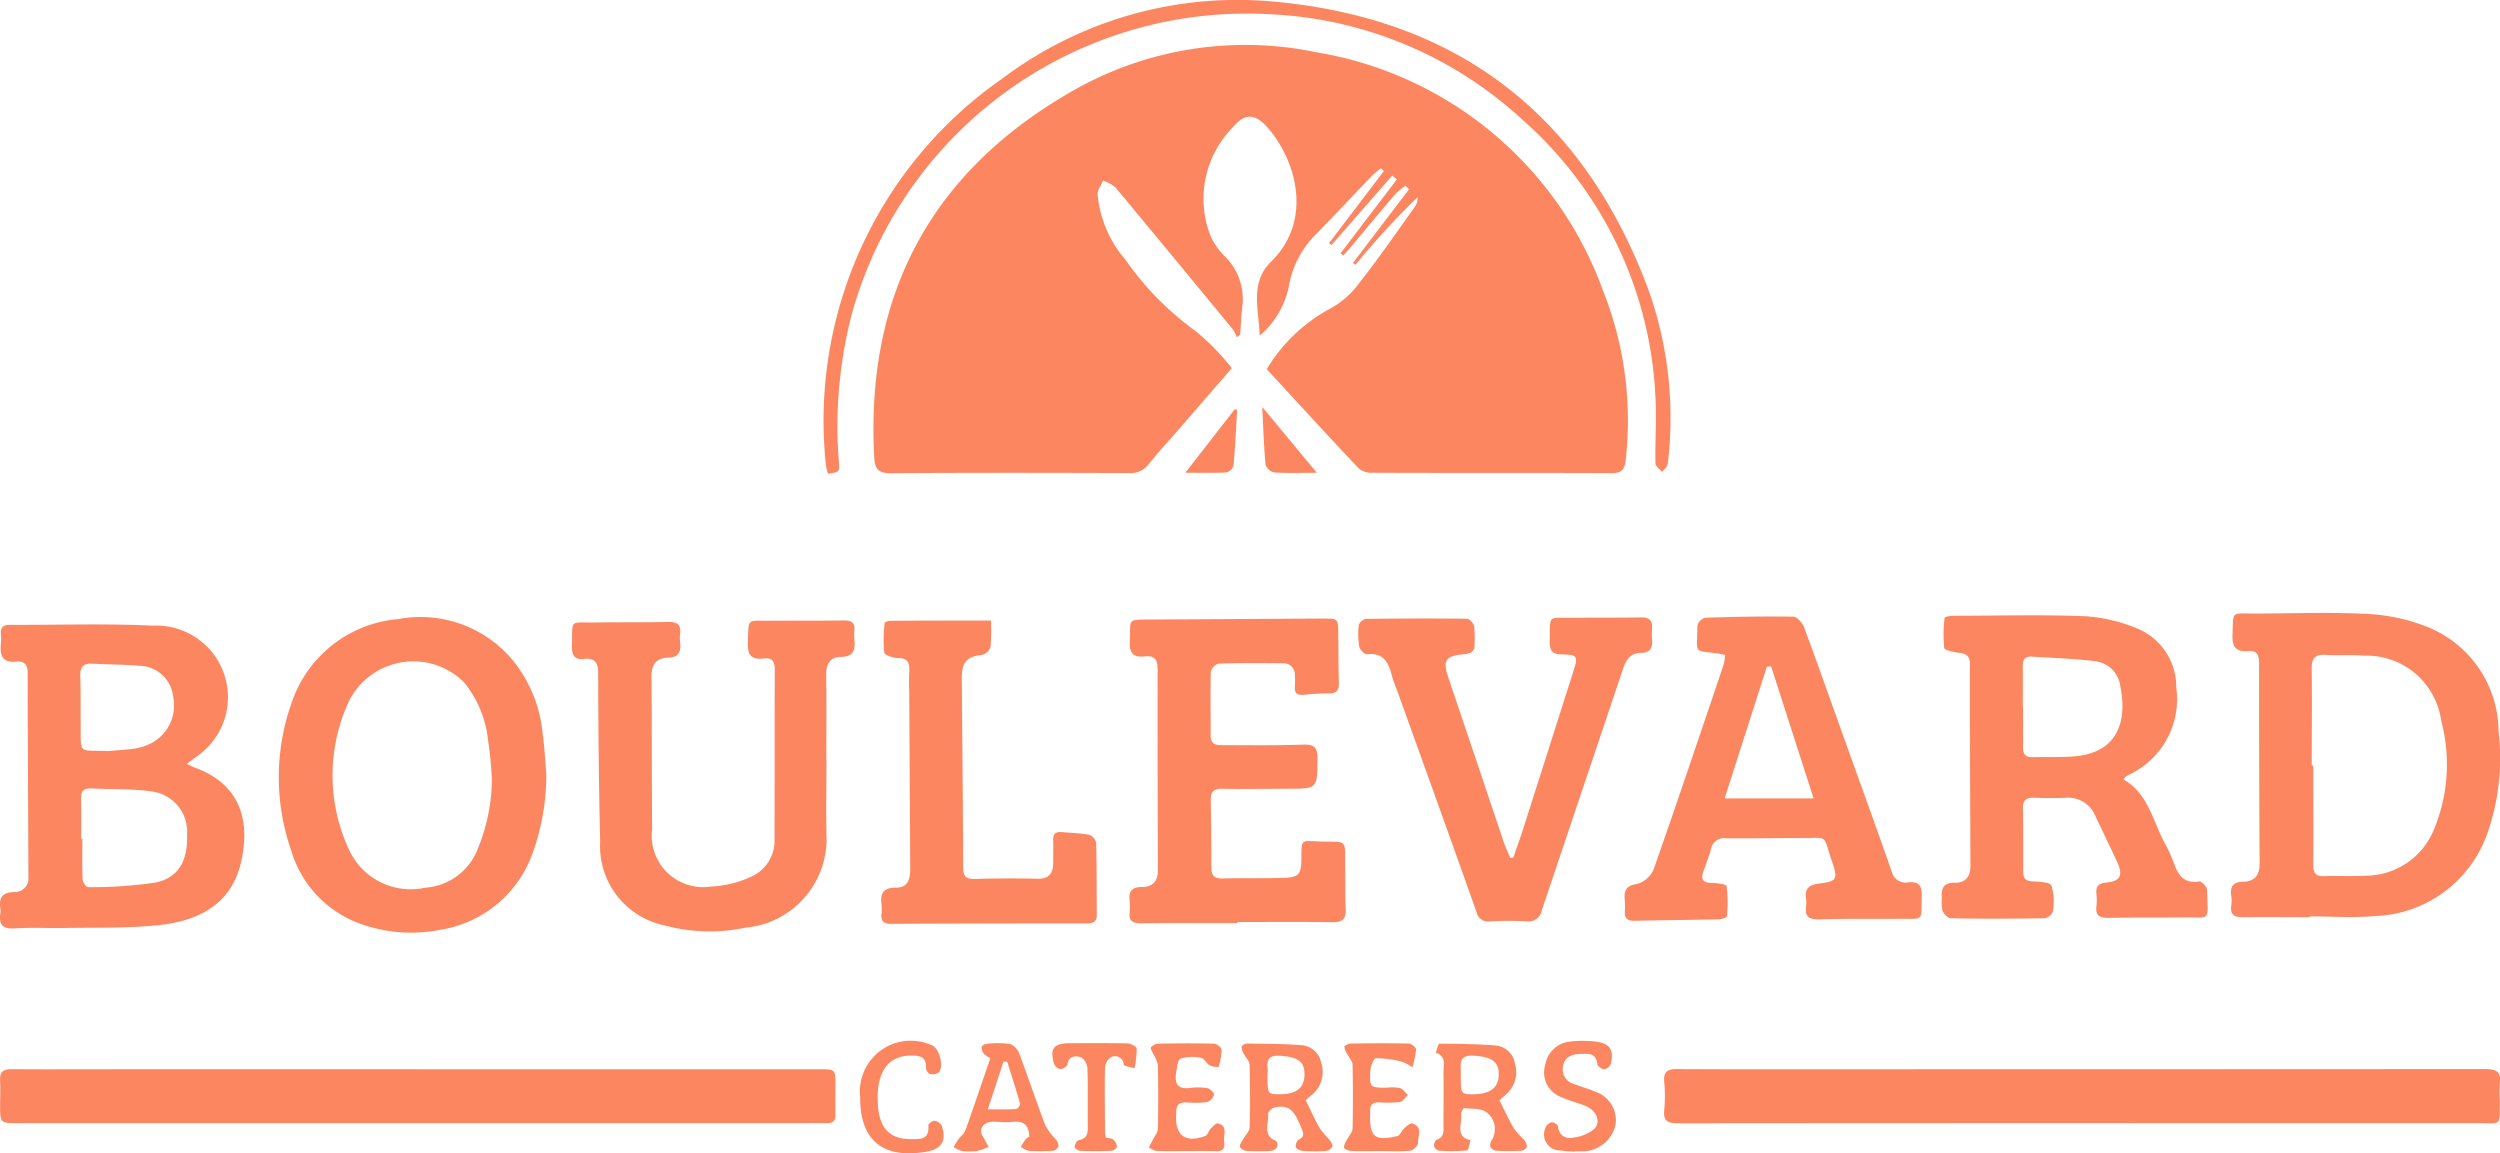 <svg xmlns="http://www.w3.org/2000/svg" width="91.612" height="42.263" viewBox="0 0 91.612 42.263">
  <g id="Group_10431" data-name="Group 10431" opacity="0.81" style="mix-blend-mode: luminosity;isolation: isolate">
    <path id="Path_2276" data-name="Path 2276" d="M2973.341,729.979a6.008,6.008,0,0,1,2.274-2.191,3.282,3.282,0,0,0,1.111-.962c.711-.9,1.361-1.85,2.032-2.783a.574.574,0,0,0,.109-.364,27.554,27.554,0,0,0-2.279,2.48l-.09-.072,2.056-2.7-.125-.129a2.456,2.456,0,0,0-.375.3c-.553.647-1.095,1.3-1.642,1.955-.085.1-.177.2-.266.3l-.1-.081,2.061-2.708-.171-.139-2.225,2.546-.09-.067,2.01-2.646-.109-.1a4.66,4.66,0,0,0-.354.3c-.668.7-1.323,1.4-2,2.091a3.542,3.542,0,0,0-1.018,1.922,3.193,3.193,0,0,1-1.07,1.82c-.037-1-.362-1.947.419-2.712,1.544-1.513.929-3.716-.139-4.923-.455-.514-.836-.524-1.274.009a3.728,3.728,0,0,0-.818,3.942,2.4,2.4,0,0,0,.524.767,2.2,2.2,0,0,1,.646,1.9c-.037.323-.048.648-.071.973l-.125.106a1.356,1.356,0,0,0-.14-.285q-2.149-2.613-4.311-5.214a1.445,1.445,0,0,0-.45-.244c-.071.171-.208.344-.2.511a4.247,4.247,0,0,0,1.018,2.385,10.915,10.915,0,0,0,2.58,2.623,8.646,8.646,0,0,1,1.319,1.353l-1.959,2.261c-.362.418-.74.824-1.084,1.256a.833.833,0,0,1-.731.327c-2.908-.009-5.817-.014-8.726.005-.425,0-.576-.136-.6-.545-.339-6.008,2.1-10.539,7.321-13.494a12.731,12.731,0,0,1,8.9-1.381,13.506,13.506,0,0,1,10.485,8.739,12.84,12.84,0,0,1,.825,6.22c-.034.323-.147.46-.5.458-2.923-.013-5.846,0-8.769-.013a.753.753,0,0,1-.5-.15C2975.584,732.426,2974.475,731.211,2973.341,729.979Z" transform="translate(-2926.919 -716.451)" fill="#fb6a3b"/>
    <path id="Path_2277" data-name="Path 2277" d="M3314.571,1160.809q-7.4,0-14.808.007c-.375,0-.554-.073-.511-.489a5.334,5.334,0,0,0,0-1.02c-.035-.387.123-.479.487-.477,2.326.013,4.653.006,6.979.006q11.3,0,22.6-.007c.416,0,.617.09.555.538a4.7,4.7,0,0,0,0,.6c-.01.989.1.843-.825.844Q3321.8,1160.814,3314.571,1160.809Z" transform="translate(-3238.267 -1119.654)" fill="#fb6a3b"/>
    <path id="Path_2278" data-name="Path 2278" d="M2598.367,1158.87h14.723c.575,0,.575,0,.575.587,0,.355-.007.71,0,1.064.008.241-.095.332-.329.324-.283-.01-.567,0-.851,0h-28.766c-.665,0-.665,0-.664-.666,0-.3.016-.6,0-.894-.021-.316.1-.42.417-.418,1.574.011,3.149,0,4.723,0h10.17Z" transform="translate(-2583.051 -1119.687)" fill="#fb6a3b"/>
    <path id="Path_2279" data-name="Path 2279" d="M2589.846,972.6c.145.069.213.109.288.136,1.587.572,2.071,1.838,1.7,3.465-.366,1.586-1.606,2.165-3.06,2.312-1.124.114-2.263.081-3.4.1-.61.012-1.221-.025-1.829.016-.449.03-.594-.14-.532-.556a.55.55,0,0,0,0-.17c-.062-.4.075-.6.517-.606a.5.5,0,0,0,.511-.562c-.008-2.5-.023-4.993-.027-7.49,0-.3-.155-.422-.417-.394-.509.053-.606-.222-.565-.641a2.5,2.5,0,0,0,0-.383c-.014-.241.1-.322.332-.322,1.744.007,3.491-.054,5.232.03a2.627,2.627,0,0,1,1.622,4.786C2590.109,972.4,2590,972.483,2589.846,972.6Zm-3.872,2.749h.045c0,.5-.012.992.009,1.487,0,.1.135.284.2.282a16.189,16.189,0,0,0,2.444-.164c.863-.167,1.218-.8,1.182-1.757a1.485,1.485,0,0,0-1.3-1.587c-.723-.106-1.466-.069-2.2-.111-.311-.018-.391.128-.384.4C2585.982,974.383,2585.974,974.865,2585.974,975.347Zm.967-3.217c.337-.03.676-.047,1.01-.094a2.133,2.133,0,0,0,.524-.161,1.568,1.568,0,0,0,.866-1.762,1.265,1.265,0,0,0-1.255-1.111c-.562-.05-1.128-.041-1.692-.076-.362-.023-.464.144-.452.48.02.579.008,1.16.014,1.74C2585.971,972.262,2585.836,972.092,2586.941,972.13Z" transform="translate(-2583 -944.608)" fill="#fb6a3b"/>
    <path id="Path_2280" data-name="Path 2280" d="M3425.452,969.562c.907.517,1.068,1.519,1.514,2.341a5.024,5.024,0,0,1,.335.734c.154.445.377.744.92.661.084-.013.289.19.291.3.023,1.209.176,1-.894,1.017-.908.013-1.816,0-2.724.016-.324.006-.482-.094-.436-.44a1.874,1.874,0,0,0,0-.425c-.026-.274.053-.4.363-.43.517-.045.621-.272.395-.757-.257-.552-.522-1.1-.785-1.65a1.085,1.085,0,0,0-1.107-.7c-.382.02-.766.015-1.149,0-.282-.01-.417.082-.411.386.014.766.009,1.532.01,2.3,0,.2.035.354.292.375s.674.018.74.157a1.985,1.985,0,0,1,.053.957.394.394,0,0,1-.3.241c-1.149.019-2.3.023-3.447,0-.107,0-.255-.168-.3-.29a1.8,1.8,0,0,1-.019-.463c-.036-.366.08-.555.49-.549.375.006.558-.23.557-.606-.009-2.469-.022-4.938-.018-7.407,0-.341-.179-.384-.443-.418-.181-.024-.494-.094-.5-.177a5.032,5.032,0,0,1,.013-1.094c0-.036.2-.08.3-.08,1.631,0,3.264-.047,4.893.019a5.943,5.943,0,0,1,1.921.47,2.306,2.306,0,0,1,1.376,2.133,3.053,3.053,0,0,1-1.715,3.193,1.272,1.272,0,0,0-.144.089A.538.538,0,0,0,3425.452,969.562Zm-3.693-2.68h.007c0,.5.007.992,0,1.488,0,.242.074.378.336.372.5-.01.993.009,1.486-.024,1.525-.1,2.036-1.129,1.745-2.572a1.054,1.054,0,0,0-.93-.922c-.769-.093-1.546-.117-2.321-.167-.234-.015-.326.107-.323.338C3421.764,965.89,3421.759,966.386,3421.759,966.882Z" transform="translate(-3347.634 -940.996)" fill="#fb6a3b"/>
    <path id="Path_2281" data-name="Path 2281" d="M3546.141,973.674c-.809,0-1.618-.009-2.426,0-.316.005-.494-.076-.442-.43a1.174,1.174,0,0,0,0-.34c-.052-.351.062-.524.446-.531.407-.007.594-.237.592-.663q-.023-3.661-.019-7.322c0-.3-.057-.5-.419-.466-.409.035-.572-.142-.556-.575.036-.922-.064-.8.8-.8,1.4,0,2.812-.06,4.212.019a6.79,6.79,0,0,1,2.216.508,4.149,4.149,0,0,1,2.522,3.791,8.26,8.26,0,0,1-.453,3.851,4.522,4.522,0,0,1-4.088,2.916c-.787.075-1.587.012-2.382.012Zm.08-5.56h.057c0,1.219.006,2.438,0,3.657,0,.293.1.408.393.4.51-.018,1.021.012,1.53-.017a2.71,2.71,0,0,0,2.479-1.646,6.218,6.218,0,0,0,.284-4.038,2.755,2.755,0,0,0-2.8-2.379c-.478-.042-.963,0-1.444-.03-.4-.021-.506.145-.5.527C3546.235,965.762,3546.221,966.938,3546.221,968.115Z" transform="translate(-3461.508 -940.064)" fill="#fb6a3b"/>
    <path id="Path_2282" data-name="Path 2282" d="M2838.517,970.843c0,.922-.016,1.845,0,2.767a3.262,3.262,0,0,1-2.968,3.408,6.372,6.372,0,0,1-2.953-.08,2.968,2.968,0,0,1-2.371-3.075c-.049-2.057-.068-4.114-.073-6.172,0-.392-.128-.561-.5-.522-.394.041-.469-.145-.461-.5.024-.984-.1-.819.84-.834.894-.014,1.788,0,2.682-.02.324-.007.486.09.441.435a1.2,1.2,0,0,0,0,.3c.042.347-.04.566-.453.576-.436.011-.6.268-.595.7.019,1.859.005,3.718.025,5.577a1.884,1.884,0,0,0,2.147,2.11,3.942,3.942,0,0,0,1.536-.389,1.435,1.435,0,0,0,.8-1.364c.009-2.072,0-4.143.009-6.215,0-.3-.115-.426-.4-.391-.432.053-.6-.1-.585-.562.028-.955-.049-.811.827-.821.894-.01,1.788.005,2.681-.011.3-.005.425.09.394.388a1.462,1.462,0,0,0,0,.3c.038.384-.012.649-.514.648-.358,0-.525.254-.519.639.016,1.036.005,2.072.005,3.107Z" transform="translate(-2808.232 -943.024)" fill="#fb6a3b"/>
    <path id="Path_2283" data-name="Path 2283" d="M2712.807,970.13a8.432,8.432,0,0,1-.568,3.079,4.292,4.292,0,0,1-3.31,2.635,5.457,5.457,0,0,1-2.648-.125,4.091,4.091,0,0,1-2.823-2.779,8.157,8.157,0,0,1,.047-5.5,4.518,4.518,0,0,1,3.872-2.979,4.408,4.408,0,0,1,4.068,1.355,4.97,4.97,0,0,1,1.223,2.8C2712.738,969.112,2712.762,969.622,2712.807,970.13Zm-2,.124a13.438,13.438,0,0,0-.14-1.392,3.972,3.972,0,0,0-.877-2.086,2.633,2.633,0,0,0-4.248.763,6.444,6.444,0,0,0,.048,5.4,2.484,2.484,0,0,0,2.771,1.366,2.239,2.239,0,0,0,1.97-1.518A6.732,6.732,0,0,0,2710.812,970.254Z" transform="translate(-2692.787 -941.774)" fill="#fb6a3b"/>
    <path id="Path_2284" data-name="Path 2284" d="M3285.88,965.429c-.1-.023-.141-.035-.182-.042-1.023-.16-.832.075-.835-1.023a.422.422,0,0,1,.281-.3c1.077-.036,2.156-.057,3.233-.039.139,0,.341.229.4.393.513,1.381,1,2.772,1.5,4.159.572,1.6,1.154,3.2,1.714,4.8a.519.519,0,0,0,.614.382c.372-.033.492.121.482.492-.026.96.114.839-.832.846-.979.007-1.958-.009-2.936.018-.383.011-.522-.12-.47-.488a.883.883,0,0,0,0-.255c-.059-.375.1-.524.475-.567.651-.075.7-.16.479-.8-.36-1.027-.083-.863-1.166-.868-.908,0-1.816.017-2.724.009a.487.487,0,0,0-.552.4c-.073.273-.178.537-.272.8s-.056.431.285.435c.2,0,.552.05.563.121a4.933,4.933,0,0,1,.01,1.1c0,.045-.185.11-.286.112-1.035.024-2.071.033-3.106.055-.256.005-.368-.094-.348-.351a2.064,2.064,0,0,0,0-.383c-.038-.356.024-.561.467-.619a.952.952,0,0,0,.6-.565c.873-2.485,1.712-4.983,2.557-7.478A2.283,2.283,0,0,0,3285.88,965.429Zm3.245,5.255-1.558-4.838-.157.015-1.546,4.823Z" transform="translate(-3222.665 -941.427)" fill="#fb6a3b"/>
    <path id="Path_2285" data-name="Path 2285" d="M3073.094,976.037c-1.177,0-2.355-.009-3.533.006-.312,0-.452-.09-.414-.411a1.644,1.644,0,0,0,0-.383c-.045-.364.061-.542.474-.536.355,0,.562-.211.56-.6q-.014-3.7-.01-7.408c0-.339-.141-.478-.456-.443-.446.051-.588-.121-.563-.573.044-.8-.144-.772.782-.777q3.149-.018,6.3-.036c.551,0,.552,0,.558.568.006.6,0,1.193.021,1.788.01.276-.087.388-.363.388a7.881,7.881,0,0,0-.892.048c-.253.029-.383-.036-.357-.313a3.236,3.236,0,0,0,0-.383.418.418,0,0,0-.449-.458c-.781-.007-1.562-.013-2.341.013a.425.425,0,0,0-.291.3c-.022.78,0,1.561-.008,2.341,0,.333.212.349.457.348.979,0,1.959.016,2.937-.02.427-.016.528.128.524.527-.01,1.089.005,1.089-1.1,1.09-.794,0-1.589.016-2.384,0-.317-.006-.433.114-.428.419q.022,1.234.021,2.469c0,.287.108.405.4.4.738-.017,1.476,0,2.213-.021.593-.014.684-.117.687-.713,0-.734,0-.642.655-.621,1.08.036.931-.129.95.969.009.5-.007.994.019,1.49.018.361-.1.507-.479.5-1.163-.019-2.327-.007-3.49-.007C3073.094,976.006,3073.094,976.022,3073.094,976.037Z" transform="translate(-3027.75 -942.21)" fill="#fb6a3b"/>
    <path id="Path_2286" data-name="Path 2286" d="M3173.293,973.258c.117-.34.241-.678.351-1.02q.931-2.914,1.857-5.829c.169-.531.145-.591-.419-.6-.356,0-.461-.14-.454-.482.022-1.012-.1-.846.86-.859.823-.011,1.646,0,2.468-.015.31-.007.451.1.423.416a2,2,0,0,0,0,.383c.033.307-.068.5-.4.5-.4,0-.558.262-.67.6q-1.481,4.41-2.966,8.819a.5.5,0,0,1-.577.419,13.011,13.011,0,0,0-1.318,0,.431.431,0,0,1-.5-.333c-.946-2.67-1.908-5.335-2.866-8-.081-.227-.18-.449-.24-.681-.123-.477-.311-.841-.908-.775-.088.01-.264-.161-.284-.269a2.827,2.827,0,0,1-.019-.8.357.357,0,0,1,.263-.224q1.851-.027,3.7-.007c.094,0,.242.165.265.274a4.5,4.5,0,0,1,.016.636c.018.28-.121.365-.379.388-.7.062-.8.227-.569.9q1,2.958,1.992,5.918c.074.22.172.431.258.647Z" transform="translate(-3117.839 -941.828)" fill="#fb6a3b"/>
    <path id="Path_2287" data-name="Path 2287" d="M2966.238,965.784a6.948,6.948,0,0,1-.015.975.451.451,0,0,1-.32.286c-.667.058-.736.4-.732.923.019,2.284.043,4.567.049,6.851,0,.334.1.445.436.434.765-.024,1.532-.024,2.3-.009.412.008.56-.2.564-.569,0-.284.011-.568,0-.851-.007-.227.1-.307.309-.288.338.03.682.034,1.014.1a.405.405,0,0,1,.252.295c.023.879.015,1.759.023,2.638,0,.246-.125.312-.347.312q-3.6,0-7.191.016c-.25,0-.375-.078-.353-.341a1.855,1.855,0,0,0,0-.383c-.053-.4.079-.6.523-.6.4,0,.534-.23.531-.711q-.018-3.043-.034-6.085c0-.383-.018-.767,0-1.149.014-.31-.063-.473-.418-.47-.173,0-.483-.106-.5-.2a5.353,5.353,0,0,1,.015-1.091c0-.031.147-.074.226-.074C2963.757,965.783,2964.946,965.784,2966.238,965.784Z" transform="translate(-2929.926 -943.044)" fill="#fb6a3b"/>
    <path id="Path_2288" data-name="Path 2288" d="M2938.069,716.036a2.136,2.136,0,0,1-.073-.312,15.274,15.274,0,0,1,6.481-14.176,14.323,14.323,0,0,1,10.107-2.791c6.711.663,11.223,4.26,13.559,10.56a13.989,13.989,0,0,1,.7,6.373c-.011.1-.137.192-.211.287-.083-.106-.236-.211-.238-.319-.016-.863.049-1.73-.009-2.589a14.433,14.433,0,0,0-4.918-10.049,14.613,14.613,0,0,0-9.24-3.82,15.026,15.026,0,0,0-15.288,11.008,16.427,16.427,0,0,0-.469,5.4C2938.491,715.982,2938.5,715.982,2938.069,716.036Z" transform="translate(-2907.73 -698.681)" fill="#fb6a3b"/>
    <path id="Path_2289" data-name="Path 2289" d="M3202.669,1150.037c.186.367.345.712.534,1.039a3.436,3.436,0,0,0,.344.379.485.485,0,0,1,.131.268c0,.057-.124.156-.2.16a8.43,8.43,0,0,1-.934,0,.279.279,0,0,1-.209-.147.344.344,0,0,1,.068-.263.772.772,0,0,0-.21-1c-.192-.154-.539-.122-.819-.15-.031,0-.122.163-.11.239.051.332-.236.8.343.936-.04.13-.069.368-.123.374a6.66,6.66,0,0,1-1.018.011.264.264,0,0,1-.193-.164c-.014-.075.043-.225.1-.243.287-.089.245-.313.246-.521,0-.638.009-1.275,0-1.913-.006-.275.124-.618-.281-.751.043-.115.087-.328.13-.328.677,0,1.356.01,2.031.06a.792.792,0,0,1,.738.66,1.075,1.075,0,0,1-.281,1.093C3202.856,1149.876,3202.749,1149.965,3202.669,1150.037Zm-1.417-.95c0,.718.006.726.443.727.629,0,.939-.232.95-.715s-.274-.667-.945-.7C3201.112,1148.376,3201.278,1148.78,3201.252,1149.087Z" transform="translate(-3147.723 -1109.715)" fill="#fb6a3b"/>
    <path id="Path_2290" data-name="Path 2290" d="M3119.047,1149.927c.183.373.332.708.511,1.026a3.734,3.734,0,0,0,.338.4c.061.079.147.187.131.264a.3.3,0,0,1-.23.17,6.1,6.1,0,0,1-.849,0c-.095-.006-.238-.07-.262-.14a.3.3,0,0,1,.106-.276c.243-.108.16-.257.1-.418-.282-.7-.468-.855-.979-.762-.1.018-.252.171-.244.247.035.339-.223.78.294.983.038.015.064.176.031.231a.32.32,0,0,1-.226.134,7.7,7.7,0,0,1-.891,0c-.088-.006-.225-.085-.242-.153s.07-.184.119-.274c.079-.145.232-.285.237-.43.023-.764.02-1.53,0-2.295,0-.138-.146-.27-.215-.41a.485.485,0,0,1-.077-.256c.009-.05.127-.115.2-.115.649.009,1.3.007,1.948.057a.79.79,0,0,1,.764.634,1.09,1.09,0,0,1-.309,1.166C3119.207,1149.782,3119.125,1149.858,3119.047,1149.927Zm-1.4-.947c0,.733,0,.733.462.73.6,0,.888-.233.894-.718s-.252-.652-.9-.691C3117.469,1148.263,3117.693,1148.708,3117.649,1148.98Z" transform="translate(-3071.2 -1109.612)" fill="#fb6a3b"/>
    <path id="Path_2291" data-name="Path 2291" d="M3162.751,1151.692c-.354,0-.71.009-1.064-.006-.1,0-.265-.084-.264-.129a.8.8,0,0,1,.134-.309c.064-.127.184-.251.187-.379q.025-1.17,0-2.341c0-.127-.124-.251-.187-.378a.685.685,0,0,1-.114-.279c0-.043.147-.118.229-.119.709-.01,1.419-.016,2.128,0,.1,0,.272.145.27.218a3.514,3.514,0,0,1-.133.655,1.582,1.582,0,0,0-.387-.21,4.085,4.085,0,0,0-.957-.127c-.072,0-.19.3-.2.46-.026.621-.012.622.615.621a1.605,1.605,0,0,1,.465.011c.116.036.2.166.3.255-.1.09-.183.241-.291.258a4.136,4.136,0,0,1-.764.013c-.234-.007-.344.094-.33.328,0,.028,0,.057,0,.085-.029.856.165,1.022,1,.821.1-.024.153-.2.246-.279s.214-.2.289-.181c.411.113.208.467.22.717,0,.094-.178.271-.288.282C3163.491,1151.714,3163.12,1151.692,3162.751,1151.692Z" transform="translate(-3112.179 -1109.511)" fill="#fb6a3b"/>
    <path id="Path_2292" data-name="Path 2292" d="M2996.268,1151.108c-.018-.43-.219-.574-.586-.54a3.232,3.232,0,0,1-.6,0c-.39-.036-.6.118-.586.411l.281.508a2.262,2.262,0,0,1-.43.15,1.988,1.988,0,0,1-.551,0,1.067,1.067,0,0,1-.3-.148c.053-.088.1-.18.16-.262.088-.121.225-.221.273-.354.311-.865.6-1.737.911-2.632a1.007,1.007,0,0,1-.236-.166.37.37,0,0,1-.083-.252c.008-.049.125-.11.2-.114a3.452,3.452,0,0,1,.847.008.61.61,0,0,1,.335.362c.33.874.624,1.761.957,2.634a2.665,2.665,0,0,0,.378.5.384.384,0,0,1,.1.248.268.268,0,0,1-.191.167,6.8,6.8,0,0,1-.892.005.919.919,0,0,1-.3-.147c.062-.1.118-.2.188-.289A.526.526,0,0,1,2996.268,1151.108Zm-.809-2.743-.138,0-.574,1.746c.4,0,.712.01,1.026-.009.06,0,.173-.142.16-.19C2995.787,1149.4,2995.62,1148.882,2995.459,1148.365Z" transform="translate(-2958.549 -1109.46)" fill="#fb6a3b"/>
    <path id="Path_2293" data-name="Path 2293" d="M3078.86,1151.68c-.354,0-.71.01-1.064-.005a.839.839,0,0,1-.279-.13c.052-.1.105-.2.156-.3.062-.126.172-.253.174-.381q.022-1.17,0-2.341a1.233,1.233,0,0,0-.165-.394c-.036-.084-.12-.208-.091-.247a.38.38,0,0,1,.266-.138c.681-.012,1.362-.017,2.043,0,.1,0,.274.137.278.216a2.17,2.17,0,0,1-.105.636.732.732,0,0,1-.328-.058c-.12-.068-.2-.255-.315-.273a1.454,1.454,0,0,0-.75.027c-.113.047-.135.352-.167.545-.062.39.084.588.512.53a2.043,2.043,0,0,1,.635.008c.1.018.26.178.245.234a.417.417,0,0,1-.254.275,3.66,3.66,0,0,1-.764.012c-.253-.013-.369.1-.366.344,0,.043,0,.085-.007.128-.035.745.345,1.024,1.065.76.091-.033.129-.194.21-.278s.19-.2.258-.184c.369.09.2.409.229.638.02.183.023.385-.262.38C3079.626,1151.675,3079.243,1151.679,3078.86,1151.68Z" transform="translate(-3035.416 -1109.499)" fill="#fb6a3b"/>
    <path id="Path_2294" data-name="Path 2294" d="M3248.905,1150.731a4.6,4.6,0,0,1-.55-.043.585.585,0,0,1-.521-.85.312.312,0,0,1,.224-.184c.078,0,.224.1.232.164a.425.425,0,0,0,.544.4,1.452,1.452,0,0,0,.777-.318c.261-.265.081-.679-.318-.843-.3-.123-.622-.193-.912-.334a.955.955,0,0,1-.558-1.195,1.009,1.009,0,0,1,.9-.83,4.142,4.142,0,0,1,.932,0c.525.063.685.3.565.815a.335.335,0,0,1-.247.2c-.085,0-.245-.111-.251-.184-.036-.434-.348-.385-.626-.379-.3.006-.569.108-.631.45a.557.557,0,0,0,.411.655c.25.1.511.164.754.275a1.1,1.1,0,0,1,.761,1.22,1.252,1.252,0,0,1-1.236.971c-.085,0-.17,0-.255,0Z" transform="translate(-3191.19 -1108.53)" fill="#fb6a3b"/>
    <path id="Path_2295" data-name="Path 2295" d="M2953.2,1149.175a1.864,1.864,0,0,1,2.621-1.913c.279.09.464.806.249,1a.4.4,0,0,1-.314.053.267.267,0,0,1-.144-.213c.025-.448-.266-.468-.587-.46-.776.018-1.188.557-1.185,1.549,0,1.04.367,1.5,1.184,1.511.349,0,.718.048.673-.5,0-.056.147-.182.215-.174a.376.376,0,0,1,.275.18c.19.572-.013.876-.613.963l-.084.013C2953.988,1151.4,2953.188,1150.694,2953.2,1149.175Z" transform="translate(-2921.678 -1108.959)" fill="#fb6a3b"/>
    <path id="Path_2296" data-name="Path 2296" d="M3037.956,1151.225c.1.019.2.01.258.058a.4.4,0,0,1,.143.256c0,.056-.124.159-.2.162-.382.017-.765.018-1.146,0-.074,0-.211-.1-.206-.143.011-.091.083-.238.149-.248.336-.054.338-.281.335-.537-.006-.694.01-1.389-.013-2.082a.529.529,0,0,0-.224-.412c-.2-.069-.457-.075-.511.265-.012.072-.177.162-.271.163a.317.317,0,0,1-.218-.2c-.166-.546-.008-.747.562-.748.708,0,1.417-.01,2.125.007.121,0,.338.114.343.185a3.824,3.824,0,0,1-.08.725c-.137-.044-.38-.067-.393-.135a.323.323,0,0,0-.47-.272.517.517,0,0,0-.22.4c-.018.793,0,1.586,0,2.38A1.124,1.124,0,0,0,3037.956,1151.225Z" transform="translate(-2997.427 -1109.53)" fill="#fb6a3b"/>
    <path id="Path_2297" data-name="Path 2297" d="M3128.292,876.26c-.605,0-1.087.018-1.566-.013a.439.439,0,0,1-.314-.282c-.061-.659-.081-1.323-.121-2.116Z" transform="translate(-3080.036 -858.935)" fill="#fb6a3b"/>
    <path id="Path_2298" data-name="Path 2298" d="M3095.2,874.882c-.041.685-.072,1.371-.135,2.055a.368.368,0,0,1-.262.24c-.461.025-.924.011-1.5.011l1.808-2.324Z" transform="translate(-3049.865 -859.865)" fill="#fb6a3b"/>
  </g>
</svg>
